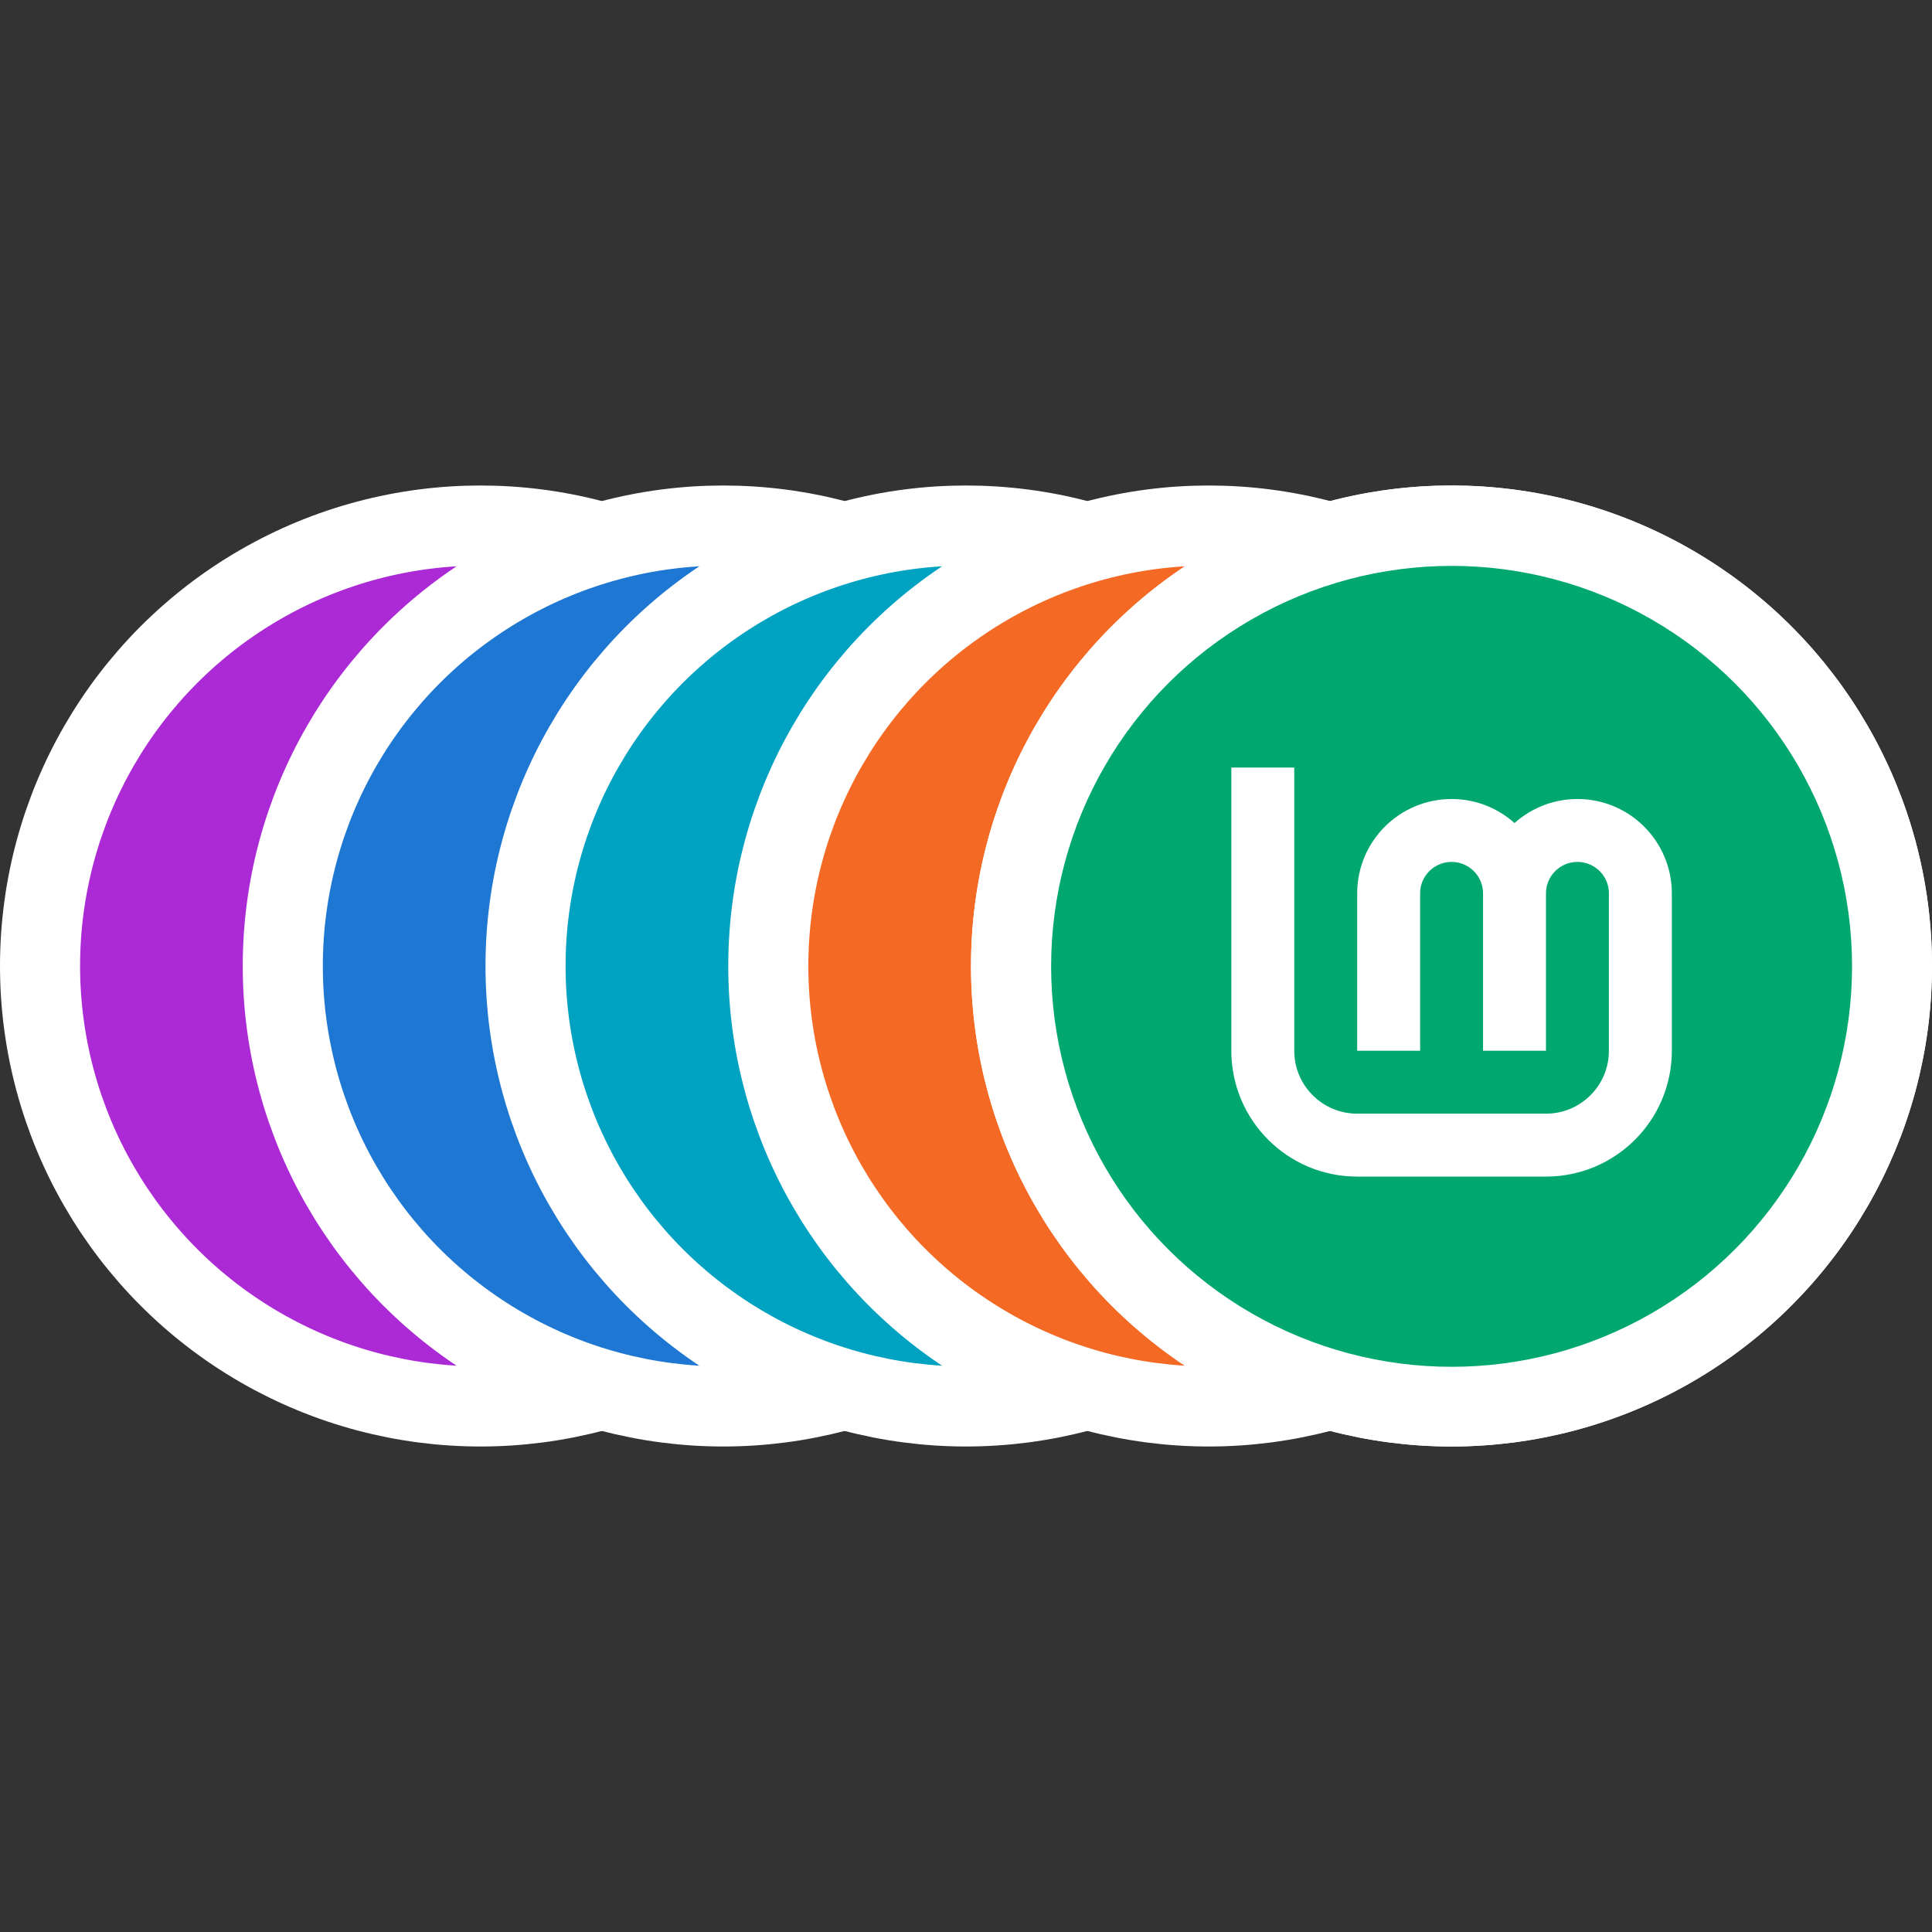 <?xml version="1.0" encoding="UTF-8" standalone="no"?>
<svg
   xmlns:dc="http://purl.org/dc/elements/1.1/"
   xmlns:cc="http://creativecommons.org/ns#"
   xmlns:rdf="http://www.w3.org/1999/02/22-rdf-syntax-ns#"
   xmlns:svg="http://www.w3.org/2000/svg"
   xmlns="http://www.w3.org/2000/svg"
   xmlns:sodipodi="http://sodipodi.sourceforge.net/DTD/sodipodi-0.dtd"
   xmlns:inkscape="http://www.inkscape.org/namespaces/inkscape"
   inkscape:export-ydpi="96"
   inkscape:export-xdpi="96"
   inkscape:export-filename="/home/sebastien/mint-yz-theme-1.6/0-colors-branch-icon-sqr.png"
   sodipodi:docname="0-colors-branch-icon-sqr.svg"
   inkscape:version="1.0 (1.0+r73+1)"
   version="1.1"
   id="svg2"
   viewBox="0 0 772 772"
   height="772"
   width="772">
  <rect x="0" y="0" width="772" height="772" fill="#333333" stroke="none"/>
  <defs
     id="defs4" />
  <sodipodi:namedview
     inkscape:lockguides="true"
     inkscape:document-rotation="0"
     inkscape:showpageshadow="false"
     showborder="true"
     fit-margin-bottom="194"
     fit-margin-right="0"
     fit-margin-left="0"
     fit-margin-top="194"
     units="px"
     inkscape:guide-bbox="true"
     showguides="false"
     inkscape:window-maximized="1"
     inkscape:window-y="0"
     inkscape:window-x="0"
     inkscape:window-height="839"
     inkscape:window-width="1440"
     showgrid="false"
     inkscape:current-layer="layer3"
     inkscape:document-units="px"
     inkscape:cy="269.90021"
     inkscape:cx="403.87467"
     inkscape:zoom="0.6890625"
     inkscape:pageshadow="2"
     inkscape:pageopacity="1"
     borderopacity="1.0"
     bordercolor="#666666"
     pagecolor="#ffffff"
     id="base">
    <inkscape:grid
       opacity="0.063"
       color="#3f3fff"
       empopacity="0.125"
       empcolor="#ff3f3f"
       originy="58"
       originx="-44"
       empspacing="2"
       spacingy="16"
       spacingx="16"
       id="grid4139"
       type="xygrid" />
    <sodipodi:guide
       inkscape:locked="true"
       id="guide23"
       orientation="1,0"
       position="640,640" />
  </sodipodi:namedview>
  <g
     inkscape:label="Preview"
     id="layer2"
     inkscape:groupmode="layer"
     transform="translate(-60,66)" />
  <g
     inkscape:label="Background"
     id="layer1"
     inkscape:groupmode="layer"
     transform="translate(-60,66)" />
  <g
     transform="translate(-76,34)"
     inkscape:label="Layer 1"
     id="layer3"
     inkscape:groupmode="layer">
    <circle
       r="176"
       cy="352"
       cx="268"
       id="circle873"
       style="fill:#ab2ad5;fill-opacity:1;stroke:#ffffff;stroke-width:32;stroke-linecap:butt;stroke-linejoin:miter;stroke-miterlimit:4;stroke-dasharray:none;stroke-opacity:1" />
    <circle
       style="fill:#1e77d2;fill-opacity:1;stroke:#ffffff;stroke-width:32;stroke-linecap:butt;stroke-linejoin:miter;stroke-miterlimit:4;stroke-dasharray:none;stroke-opacity:1"
       id="circle871"
       cx="365"
       cy="352"
       r="176" />
    <circle
       r="176"
       cy="352"
       cx="462"
       id="circle865"
       style="fill:#00a2c2;fill-opacity:1;stroke:#ffffff;stroke-width:32;stroke-linecap:butt;stroke-linejoin:miter;stroke-miterlimit:4;stroke-dasharray:none;stroke-opacity:1" />
    <circle
       r="176"
       cy="352"
       cx="559"
       id="circle861"
       style="fill:#f46a25;fill-opacity:1;stroke:#ffffff;stroke-width:32;stroke-linecap:butt;stroke-linejoin:miter;stroke-miterlimit:4;stroke-dasharray:none;stroke-opacity:1" />
    <circle
       style="fill:#a040bf;fill-opacity:1;stroke:#ffffff;stroke-width:32;stroke-linecap:butt;stroke-linejoin:miter;stroke-miterlimit:4;stroke-dasharray:none;stroke-opacity:1"
       id="ellipse36"
       cx="656"
       cy="352"
       r="176" />
    <circle
       transform="scale(-1,1)"
       r="176"
       cy="352"
       cx="-656"
       id="circle862"
       style="fill:#ffffff;fill-opacity:1;stroke:#ffffff;stroke-width:32;stroke-linecap:butt;stroke-linejoin:miter;stroke-miterlimit:4;stroke-dasharray:none;stroke-opacity:1" />
    <g
       id="g58"
       transform="matrix(1.143,0,0,1.143,389.714,-760.414)">
      <circle
         r="140"
         style="fill:#00a870;fill-opacity:1;stroke:none;stroke-width:22.336;stroke-linecap:butt;stroke-linejoin:bevel;stroke-miterlimit:4;stroke-dasharray:none;stroke-opacity:1"
         id="ellipse4247"
         cx="233"
         cy="973.362" />
      <path
         id="path4249"
         style="fill:none;fill-opacity:0.267;stroke:#ffffff;stroke-width:22;stroke-linecap:butt;stroke-linejoin:miter;stroke-miterlimit:4;stroke-dasharray:none;stroke-opacity:1"
         d="m 211,1002.862 v -55 c 0,-12.15 9.85,-22 22,-22 12.15,0 22,9.85 22,22 v 55 m -88,-99 v 99 c 0,18.225 14.775,33 33,33 h 66 c 18.225,0 33,-14.775 33,-33 v -55 c 0,-12.15 -9.85,-22 -22,-22 -12.15,0 -22,9.85 -22,22"
         inkscape:connector-curvature="0"
         sodipodi:nodetypes="csssccsccsssc" />
    </g>
  </g>
</svg>
